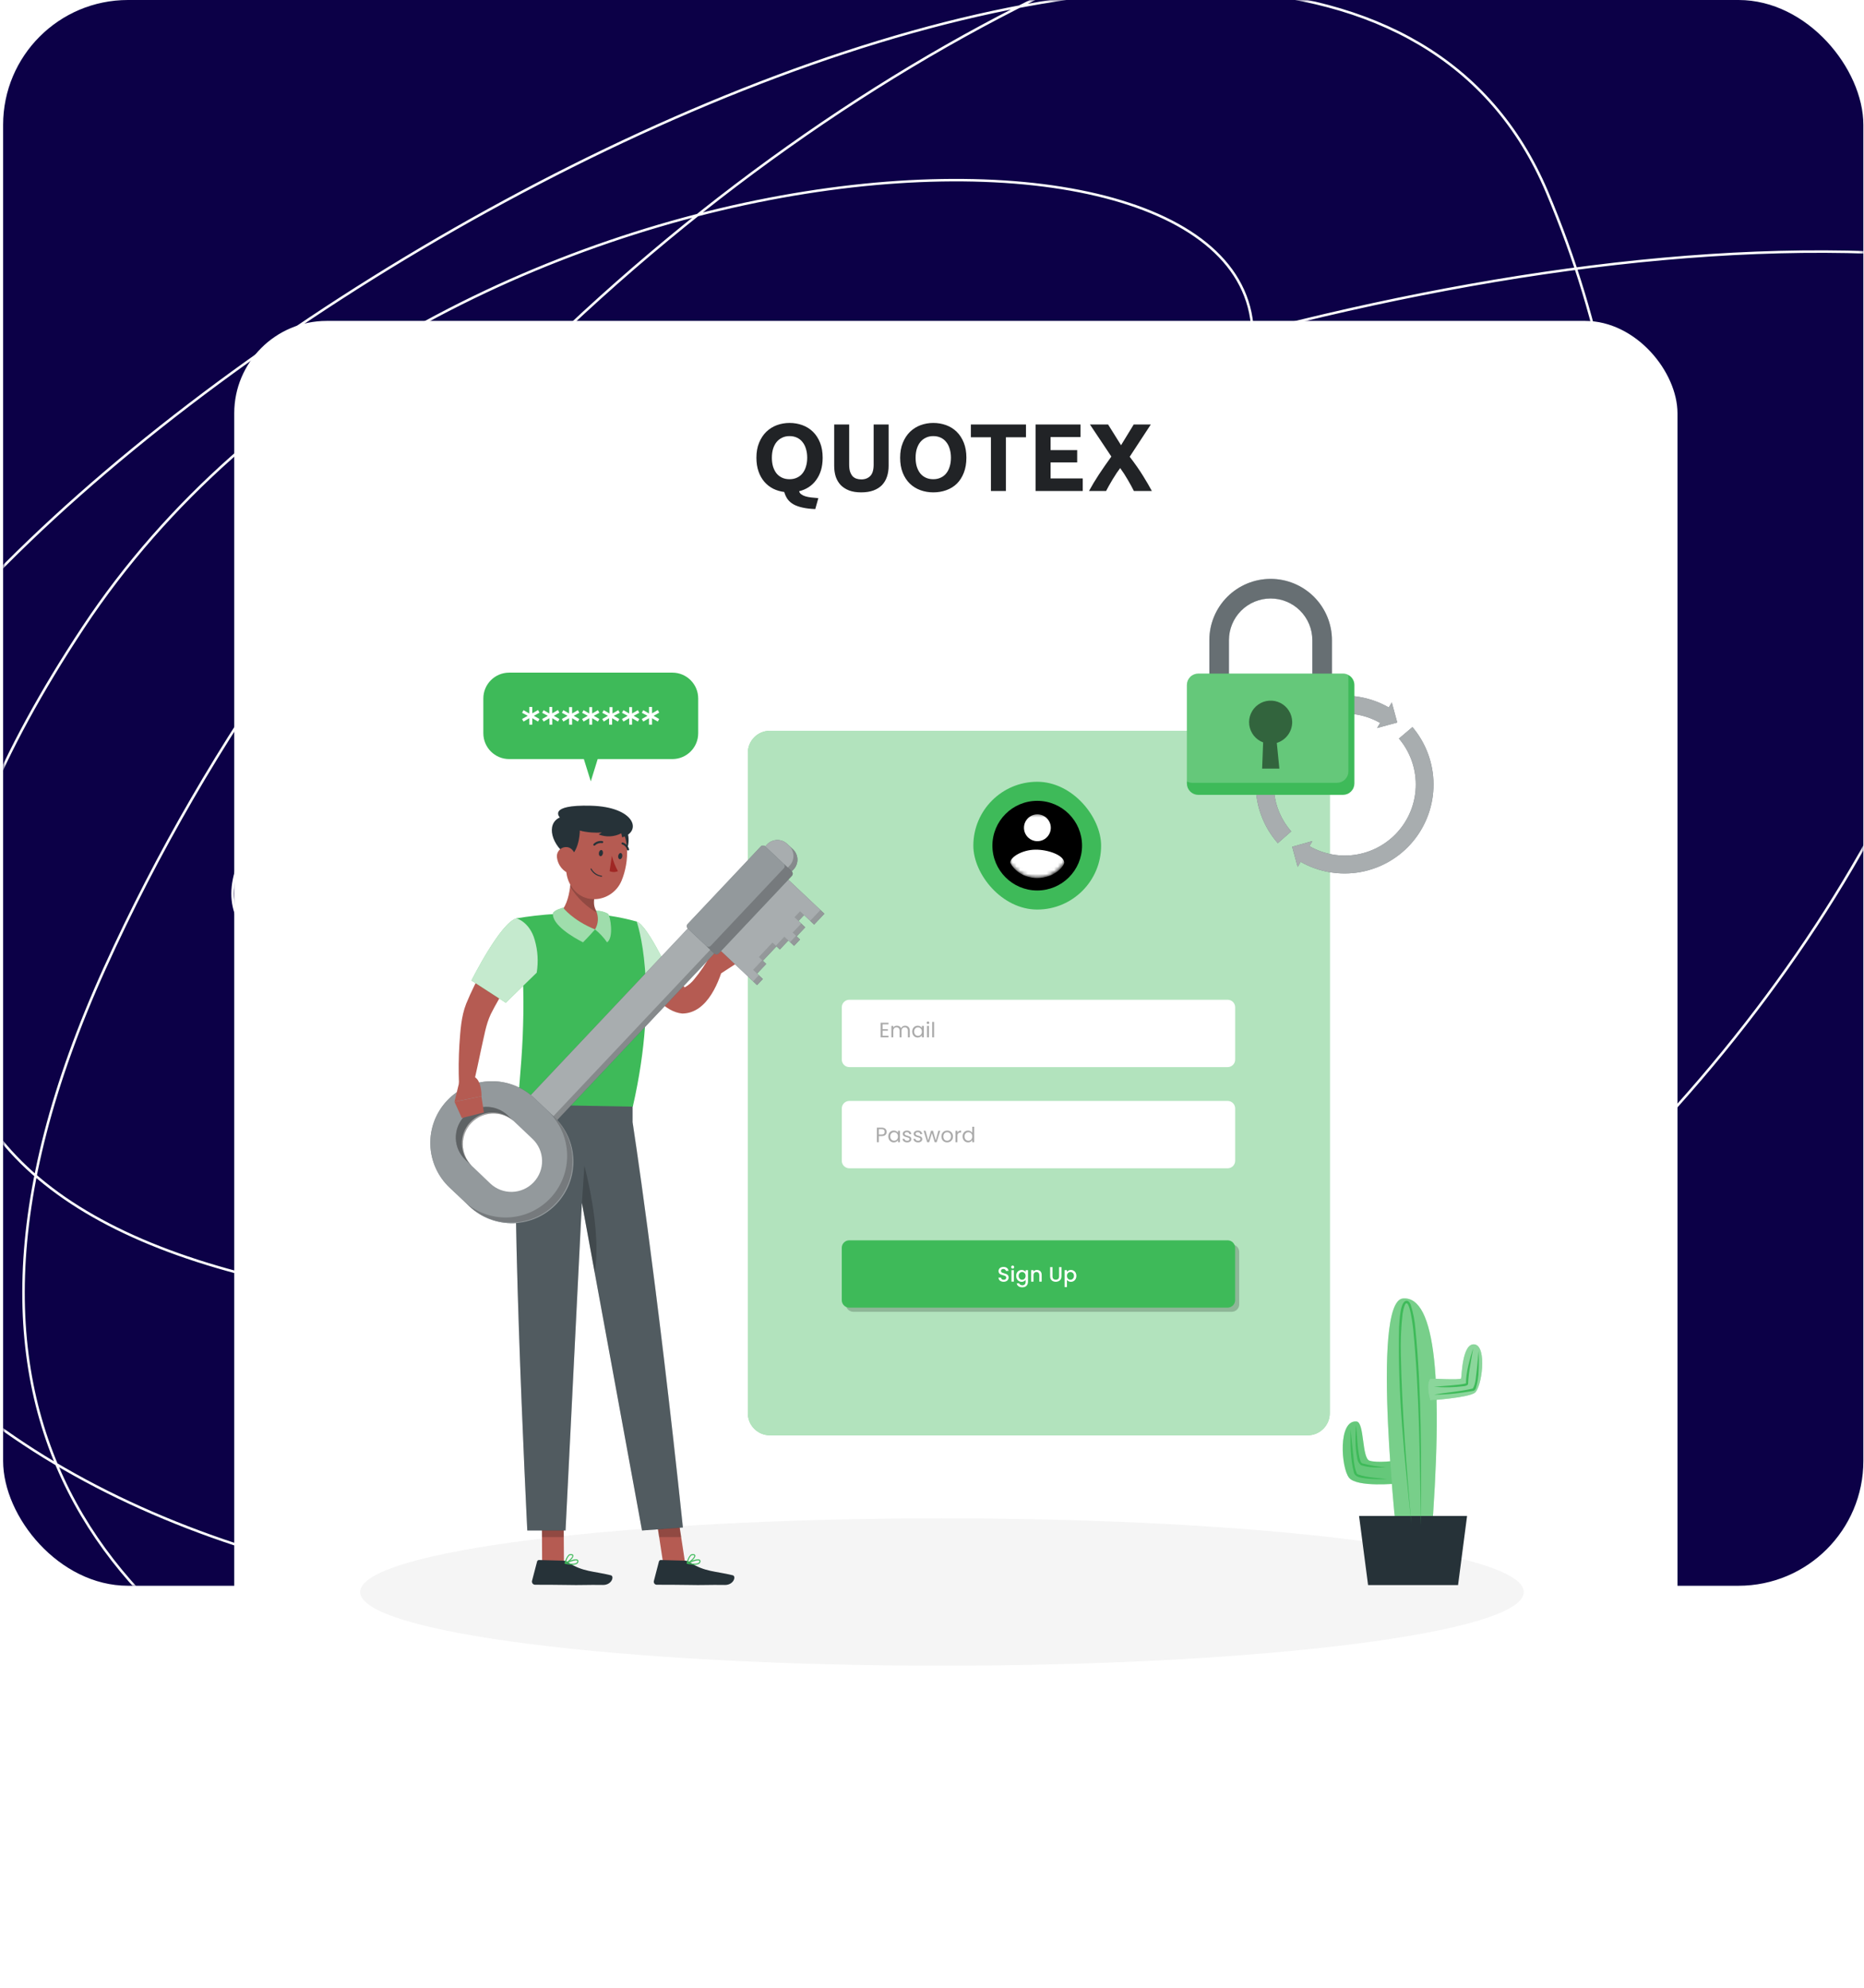 <svg width="496" height="529" viewBox="0 0 496 529" fill="none" xmlns="http://www.w3.org/2000/svg">
<rect x="0.83" width="495" height="421.913" rx="33.221" fill="#0C0047"/>
<mask id="mask0_273_6777" style="mask-type:alpha" maskUnits="userSpaceOnUse" x="0" y="0" width="496" height="422">
<rect x="0.83" width="495" height="421.913" rx="33.221" fill="url(#paint0_linear_273_6777)"/>
</mask>
<g mask="url(#mask0_273_6777)">
<path d="M305.323 510.281C279.786 495.039 -84.966 506.471 27.852 257.642C140.67 8.814 449.013 -123.412 517.999 30.915C586.986 185.242 394.891 408.921 205.083 425.306C15.274 441.692 -110.121 328.9 -41.135 204.295C27.852 79.69 351.441 -91.403 411.661 51.111C471.881 193.625 394.891 339.95 205.083 348.714C15.274 357.479 -67.815 302.988 22.135 166.952C112.084 30.915 340.769 19.102 333.146 93.027C325.523 166.951 312.564 277.076 111.322 262.596C-89.921 248.116 375.071 5.766 578.22 81.595" stroke="white" stroke-width="0.664"/>
</g>
<g filter="url(#filter0_d_273_6777)">
<rect x="61" y="62.793" width="384.04" height="429.886" rx="24.584" fill="white"/>
</g>
<path d="M205.391 121.779C205.391 122.648 205.493 123.432 205.697 124.13C205.919 124.828 206.225 125.433 206.617 125.944C207.026 126.438 207.52 126.821 208.099 127.093C208.678 127.366 209.342 127.502 210.091 127.502C210.824 127.502 211.479 127.366 212.059 127.093C212.655 126.821 213.149 126.438 213.54 125.944C213.949 125.433 214.256 124.828 214.46 124.13C214.681 123.432 214.792 122.648 214.792 121.779C214.792 120.911 214.681 120.127 214.46 119.429C214.256 118.714 213.949 118.109 213.54 117.615C213.149 117.104 212.655 116.712 212.059 116.44C211.479 116.167 210.824 116.031 210.091 116.031C209.342 116.031 208.678 116.176 208.099 116.466C207.52 116.738 207.026 117.13 206.617 117.641C206.225 118.135 205.919 118.739 205.697 119.455C205.493 120.153 205.391 120.928 205.391 121.779ZM218.905 121.779C218.905 123.023 218.752 124.147 218.446 125.152C218.139 126.14 217.705 127.008 217.143 127.758C216.598 128.507 215.942 129.129 215.175 129.623C214.409 130.117 213.566 130.474 212.646 130.696C212.731 131.036 212.919 131.309 213.208 131.513C213.498 131.735 213.864 131.913 214.307 132.05C214.75 132.186 215.261 132.288 215.84 132.356C216.436 132.424 217.074 132.484 217.756 132.535L216.938 135.448C215.61 135.396 214.469 135.26 213.515 135.039C212.578 134.834 211.778 134.545 211.113 134.17C210.466 133.795 209.947 133.336 209.555 132.791C209.18 132.246 208.891 131.615 208.686 130.9C207.63 130.764 206.651 130.474 205.748 130.031C204.846 129.572 204.062 128.958 203.398 128.192C202.734 127.426 202.214 126.506 201.839 125.433C201.465 124.36 201.277 123.142 201.277 121.779C201.277 120.264 201.516 118.935 201.993 117.794C202.47 116.636 203.108 115.665 203.909 114.882C204.726 114.098 205.663 113.51 206.719 113.119C207.792 112.727 208.916 112.531 210.091 112.531C211.301 112.531 212.442 112.727 213.515 113.119C214.588 113.51 215.525 114.098 216.325 114.882C217.126 115.665 217.756 116.636 218.216 117.794C218.675 118.935 218.905 120.264 218.905 121.779ZM229.151 131.002C227.908 131.002 226.835 130.832 225.932 130.491C225.029 130.134 224.28 129.648 223.684 129.035C223.105 128.405 222.67 127.664 222.381 126.812C222.108 125.944 221.972 124.99 221.972 123.951V112.94H225.958V123.619C225.958 124.334 226.034 124.947 226.187 125.458C226.358 125.952 226.579 126.361 226.852 126.685C227.141 126.991 227.482 127.213 227.874 127.349C228.282 127.485 228.725 127.553 229.202 127.553C230.173 127.553 230.956 127.255 231.553 126.659C232.166 126.063 232.472 125.05 232.472 123.619V112.94H236.458V123.951C236.458 124.99 236.313 125.944 236.023 126.812C235.734 127.681 235.291 128.43 234.695 129.061C234.099 129.674 233.341 130.151 232.421 130.491C231.501 130.832 230.411 131.002 229.151 131.002ZM243.637 121.779C243.637 122.648 243.74 123.432 243.944 124.13C244.165 124.828 244.472 125.433 244.864 125.944C245.272 126.438 245.766 126.821 246.345 127.093C246.925 127.366 247.589 127.502 248.338 127.502C249.071 127.502 249.726 127.366 250.305 127.093C250.901 126.821 251.395 126.438 251.787 125.944C252.196 125.433 252.502 124.828 252.707 124.13C252.928 123.432 253.039 122.648 253.039 121.779C253.039 120.911 252.928 120.127 252.707 119.429C252.502 118.714 252.196 118.109 251.787 117.615C251.395 117.104 250.901 116.712 250.305 116.44C249.726 116.167 249.071 116.031 248.338 116.031C247.589 116.031 246.925 116.176 246.345 116.466C245.766 116.738 245.272 117.13 244.864 117.641C244.472 118.135 244.165 118.739 243.944 119.455C243.74 120.153 243.637 120.928 243.637 121.779ZM257.152 121.779C257.152 123.295 256.922 124.632 256.462 125.79C256.02 126.932 255.406 127.894 254.623 128.677C253.839 129.444 252.903 130.023 251.813 130.415C250.74 130.806 249.582 131.002 248.338 131.002C247.129 131.002 245.988 130.806 244.915 130.415C243.842 130.023 242.905 129.444 242.105 128.677C241.304 127.894 240.674 126.932 240.214 125.79C239.754 124.632 239.524 123.295 239.524 121.779C239.524 120.264 239.763 118.935 240.24 117.794C240.716 116.636 241.355 115.665 242.156 114.882C242.973 114.098 243.91 113.51 244.966 113.119C246.039 112.727 247.163 112.531 248.338 112.531C249.547 112.531 250.689 112.727 251.762 113.119C252.835 113.51 253.771 114.098 254.572 114.882C255.372 115.665 256.003 116.636 256.462 117.794C256.922 118.935 257.152 120.264 257.152 121.779ZM273.007 112.94V116.338H267.668V130.645H263.682V116.338H258.343V112.94H273.007ZM275.569 130.645V112.94H287.525V116.287H279.554V119.761H286.631V123.031H279.554V127.298H288.113V130.645H275.569ZM301.729 130.645C301.235 129.657 300.69 128.66 300.094 127.655C299.515 126.634 298.842 125.595 298.076 124.539C297.837 124.845 297.531 125.271 297.156 125.816C296.798 126.361 296.432 126.94 296.057 127.553C295.7 128.166 295.359 128.754 295.035 129.316C294.712 129.878 294.473 130.321 294.32 130.645H289.773C290.522 129.265 291.391 127.817 292.378 126.301C293.383 124.786 294.499 123.176 295.725 121.473L290.028 112.94H294.857L298.305 118.458L301.678 112.94H306.225L300.605 121.524C302.035 123.38 303.236 125.101 304.207 126.685C305.178 128.252 305.944 129.572 306.506 130.645H301.729Z" fill="#212326"/>
<path d="M250.657 443.176C336.157 443.176 405.469 434.4 405.469 423.575C405.469 412.75 336.157 403.975 250.657 403.975C165.156 403.975 95.845 412.75 95.845 423.575C95.845 434.4 165.156 443.176 250.657 443.176Z" fill="#F5F5F5"/>
<path d="M347.979 194.436H204.856C201.622 194.436 199 197.057 199 200.291V376.021C199 379.256 201.622 381.877 204.856 381.877H347.979C351.213 381.877 353.835 379.256 353.835 376.021V200.291C353.835 197.057 351.213 194.436 347.979 194.436Z" fill="#3EBA59"/>
<path opacity="0.6" d="M347.979 194.436H204.856C201.622 194.436 199 197.057 199 200.291V376.021C199 379.256 201.622 381.877 204.856 381.877H347.979C351.213 381.877 353.835 379.256 353.835 376.021V200.291C353.835 197.057 351.213 194.436 347.979 194.436Z" fill="white"/>
<path opacity="0.2" d="M327.749 331.104H227.08C225.976 331.104 225.08 331.999 225.08 333.104V347.023C225.08 348.128 225.976 349.023 227.08 349.023H327.749C328.853 349.023 329.749 348.128 329.749 347.023V333.104C329.749 331.999 328.853 331.104 327.749 331.104Z" fill="black"/>
<path d="M326.658 330H225.989C224.885 330 223.989 330.895 223.989 332V345.919C223.989 347.024 224.885 347.919 225.989 347.919H326.658C327.762 347.919 328.658 347.024 328.658 345.919V332C328.658 330.895 327.762 330 326.658 330Z" fill="#3EBA59"/>
<path d="M371.494 388.643C371.494 388.643 366.55 389.299 364.438 388.643C362.326 387.987 363.118 378.403 360.966 378.203C355.998 377.747 356.846 390.475 358.958 393.155C361.07 395.835 371.942 394.699 371.942 394.699L371.494 388.643Z" fill="#3EBA59"/>
<path opacity="0.2" d="M371.494 388.643C371.494 388.643 366.55 389.299 364.438 388.643C362.326 387.987 363.118 378.403 360.966 378.203C355.998 377.747 356.846 390.475 358.958 393.155C361.07 395.835 371.942 394.699 371.942 394.699L371.494 388.643Z" fill="white"/>
<path d="M371.901 411.21C371.901 411.21 364.582 346.221 373.317 345.477C382.053 344.733 384.165 367.644 380.789 410.386L371.901 411.21Z" fill="#3EBA59"/>
<path opacity="0.3" d="M371.901 411.21C371.901 411.21 364.582 346.221 373.317 345.477C382.053 344.733 384.165 367.644 380.789 410.386L371.901 411.21Z" fill="white"/>
<path d="M361.638 403.348H390.381L387.981 421.731H364.038L361.638 403.348Z" fill="#263238"/>
<path d="M380.581 366.781C380.581 366.781 388.581 367.205 388.781 366.781C388.981 366.357 389.021 357.181 392.397 357.701C395.773 358.221 394.293 369.317 392.397 370.605C390.501 371.892 380.581 372.588 380.581 372.588C380.581 372.588 379.253 368.493 380.581 366.781Z" fill="#3EBA59"/>
<path opacity="0.4" d="M380.581 366.781C380.581 366.781 388.581 367.205 388.781 366.781C388.981 366.357 389.021 357.181 392.397 357.701C395.773 358.221 394.293 369.317 392.397 370.605C390.501 371.892 380.581 372.588 380.581 372.588C380.581 372.588 379.253 368.493 380.581 366.781Z" fill="white"/>
<path d="M375.533 405.291C373.765 387.956 371.845 370.532 372.285 353.085C372.413 351.749 372.501 345.205 374.725 346.205C375.011 346.443 375.229 346.752 375.357 347.101C376.038 349.206 376.468 351.383 376.637 353.589C378.317 370.964 378.189 388.452 378.101 405.883C377.773 388.468 377.749 370.996 376.045 353.661C375.821 351.541 374.541 342.237 373.237 349.429C372.808 353.124 372.65 356.846 372.765 360.565C373.061 375.5 374.269 390.404 375.533 405.291Z" fill="#3EBA59"/>
<path d="M381.582 368.963C383.918 368.739 388.077 368.595 390.077 368.075C390.077 365.331 391.045 361.603 392.029 358.684C391.749 359.988 391.477 361.884 391.229 363.251C390.913 364.899 390.72 366.567 390.653 368.243C390.525 368.635 390.037 368.707 389.725 368.787C387.018 369.154 384.278 369.213 381.558 368.963H381.582Z" fill="#3EBA59"/>
<path d="M381.581 371.082C384.917 370.466 388.637 370.226 391.909 369.442C392.757 368.098 392.709 366.202 392.949 364.642C393.141 362.898 393.285 361.146 393.453 359.395C393.545 361.156 393.545 362.921 393.453 364.682C393.422 366.254 393.18 367.815 392.733 369.322C392.64 369.607 392.45 369.851 392.197 370.01C388.707 370.695 385.161 371.054 381.605 371.082H381.581Z" fill="#3EBA59"/>
<path d="M369.03 390.419C366.726 390.467 364.342 390.579 362.11 389.811C361.559 389.327 361.211 388.653 361.134 387.923C360.848 386.469 360.703 384.99 360.702 383.507C360.669 382.036 360.72 380.565 360.854 379.1C360.966 380.564 361.054 382.027 361.182 383.483C361.279 384.928 361.466 386.366 361.742 387.787C361.91 388.443 362.07 389.267 362.606 389.387C364.707 389.913 366.847 390.264 369.006 390.435L369.03 390.419Z" fill="#3EBA59"/>
<path d="M359.382 380.259L359.902 385.37C360.222 387.602 360.166 390.034 361.054 392.098C361.194 392.203 361.347 392.29 361.51 392.354C363.91 393.154 366.526 393.21 369.03 393.506C367.312 393.595 365.59 393.561 363.878 393.402C362.694 393.202 360.678 393.242 360.27 391.802C359.278 388.034 359.334 384.09 359.382 380.227V380.259Z" fill="#3EBA59"/>
<path d="M341.445 199.352C343.94 195.005 348.058 191.825 352.895 190.511C357.732 189.197 362.893 189.856 367.244 192.344L366.444 193.696L371.804 192.24L370.348 186.88L369.548 188.224C364.691 185.441 359.005 184.471 353.5 185.486C347.995 186.502 343.029 189.437 339.485 193.77C335.941 198.103 334.049 203.552 334.146 209.149C334.243 214.746 336.322 220.127 340.013 224.335L343.581 221.207C340.992 218.241 339.395 214.54 339.012 210.622C338.629 206.703 339.48 202.763 341.445 199.352Z" fill="#263238"/>
<path d="M375.844 193.449L372.244 196.497C375.122 199.889 376.713 204.187 376.735 208.635C376.757 213.084 375.209 217.398 372.365 220.818C369.52 224.238 365.56 226.545 361.182 227.334C356.804 228.122 352.288 227.341 348.429 225.128L349.229 223.776L343.845 225.296L345.301 230.656L346.101 229.304C350.932 232.052 356.577 233.012 362.045 232.014C367.513 231.016 372.455 228.124 376.004 223.846C379.552 219.568 381.481 214.177 381.452 208.618C381.423 203.06 379.437 197.69 375.844 193.449Z" fill="#263238"/>
<g opacity="0.6">
<path d="M341.445 199.352C343.94 195.005 348.058 191.825 352.895 190.511C357.732 189.197 362.893 189.856 367.244 192.344L366.444 193.696L371.804 192.24L370.348 186.88L369.548 188.224C364.691 185.441 359.005 184.471 353.5 185.486C347.995 186.502 343.029 189.437 339.485 193.77C335.941 198.103 334.049 203.552 334.146 209.149C334.243 214.746 336.322 220.127 340.013 224.335L343.581 221.207C340.992 218.241 339.395 214.54 339.012 210.622C338.629 206.703 339.48 202.763 341.445 199.352Z" fill="white"/>
<path d="M375.844 193.449L372.244 196.497C375.122 199.889 376.713 204.187 376.735 208.635C376.757 213.084 375.209 217.398 372.365 220.818C369.52 224.238 365.56 226.545 361.182 227.334C356.804 228.122 352.288 227.341 348.429 225.128L349.229 223.776L343.845 225.296L345.301 230.656L346.101 229.304C350.932 232.052 356.577 233.012 362.045 232.014C367.513 231.016 372.455 228.124 376.004 223.846C379.552 219.568 381.481 214.177 381.452 208.618C381.423 203.06 379.437 197.69 375.844 193.449Z" fill="white"/>
</g>
<path d="M354.422 186.33H349.206V170.331C349.206 167.388 348.037 164.566 345.956 162.485C343.875 160.404 341.053 159.235 338.11 159.235C335.168 159.235 332.345 160.404 330.264 162.485C328.184 164.566 327.015 167.388 327.015 170.331V186.33H321.799V170.331C321.799 166.005 323.517 161.856 326.576 158.797C329.635 155.738 333.784 154.02 338.11 154.02C342.436 154.02 346.585 155.738 349.644 158.797C352.703 161.856 354.422 166.005 354.422 170.331V186.33Z" fill="#263238"/>
<g opacity="0.3">
<path d="M354.422 186.33H349.206V170.331C349.206 167.388 348.037 164.566 345.956 162.485C343.875 160.404 341.053 159.235 338.11 159.235C335.168 159.235 332.345 160.404 330.264 162.485C328.184 164.566 327.015 167.388 327.015 170.331V186.33H321.799V170.331C321.799 166.005 323.517 161.856 326.576 158.797C329.635 155.738 333.784 154.02 338.11 154.02C342.436 154.02 346.585 155.738 349.644 158.797C352.703 161.856 354.422 166.005 354.422 170.331V186.33Z" fill="white"/>
</g>
<path d="M360.398 182.259V208.442C360.398 208.841 360.319 209.236 360.166 209.605C360.014 209.974 359.79 210.309 359.507 210.591C359.225 210.874 358.89 211.098 358.521 211.25C358.152 211.403 357.757 211.482 357.358 211.482H318.847C318.449 211.481 318.055 211.401 317.687 211.248C317.32 211.095 316.986 210.87 316.706 210.588C316.425 210.306 316.202 209.971 316.051 209.603C315.9 209.234 315.822 208.84 315.823 208.442V182.259C315.822 181.861 315.9 181.466 316.051 181.098C316.202 180.73 316.425 180.395 316.706 180.113C316.986 179.83 317.32 179.606 317.687 179.453C318.055 179.299 318.449 179.22 318.847 179.219H357.358C357.862 179.215 358.358 179.342 358.798 179.587C359.282 179.844 359.687 180.229 359.969 180.7C360.251 181.171 360.399 181.71 360.398 182.259Z" fill="#3EBA59"/>
<path opacity="0.2" d="M358.798 179.587V205.242C358.798 205.641 358.719 206.036 358.566 206.404C358.413 206.772 358.189 207.107 357.907 207.389C357.625 207.67 357.289 207.893 356.921 208.045C356.552 208.197 356.157 208.275 355.758 208.274H317.247C316.75 208.275 316.26 208.152 315.823 207.914V182.259C315.822 181.861 315.9 181.466 316.051 181.098C316.202 180.73 316.425 180.395 316.706 180.113C316.986 179.83 317.32 179.606 317.687 179.453C318.055 179.299 318.449 179.22 318.847 179.219H357.358C357.862 179.215 358.358 179.342 358.798 179.587Z" fill="white"/>
<path opacity="0.5" d="M343.847 192.068C343.832 191.024 343.533 190.003 342.981 189.117C342.43 188.23 341.646 187.511 340.716 187.037C339.786 186.563 338.744 186.352 337.702 186.427C336.661 186.501 335.659 186.859 334.806 187.461C333.953 188.062 333.28 188.886 332.86 189.842C332.44 190.798 332.289 191.85 332.424 192.886C332.558 193.921 332.972 194.9 333.622 195.718C334.272 196.535 335.133 197.159 336.111 197.524L335.847 204.499H340.431L339.751 197.66C340.944 197.29 341.986 196.547 342.723 195.54C343.461 194.534 343.855 193.316 343.847 192.068Z" fill="black"/>
<path d="M154.548 199.355L157.204 207.891L159.852 199.355H154.548Z" fill="#3EBA59"/>
<path d="M178.916 178.963H135.485C131.69 178.963 128.613 182.039 128.613 185.835V195.09C128.613 198.886 131.69 201.962 135.485 201.962H178.916C182.711 201.962 185.787 198.886 185.787 195.09V185.835C185.787 182.039 182.711 178.963 178.916 178.963Z" fill="#3EBA59"/>
<path d="M142.053 190.452L143.557 191.3L143.165 191.987L141.637 191.092V192.811H140.837V191.092L139.309 191.987L138.917 191.3L140.437 190.452L138.917 189.652L139.309 188.948L140.837 189.844V188.1H141.637V189.804L143.165 188.908L143.557 189.612L142.053 190.452Z" fill="white"/>
<path d="M147.365 190.452L148.869 191.3L148.477 191.987L146.949 191.092V192.811H146.197V191.092L144.653 191.987L144.261 191.3L145.781 190.452L144.261 189.652L144.653 188.948L146.181 189.844V188.1H146.933V189.804L148.461 188.908L148.853 189.612L147.365 190.452Z" fill="white"/>
<path d="M152.652 190.449L154.156 191.297L153.764 191.985L152.237 191.089V192.809H151.437V191.089L149.909 191.985L149.517 191.297L151.029 190.449L149.517 189.649L149.909 188.945L151.437 189.841V188.137H152.237V189.841L153.764 188.945L154.156 189.649L152.652 190.449Z" fill="white"/>
<path d="M157.987 190.449L159.491 191.297L159.099 191.985L157.572 191.089V192.809H156.812V191.089L155.284 191.985L154.892 191.297L156.404 190.449L154.892 189.649L155.284 188.945L156.812 189.841V188.137H157.572V189.841L159.099 188.945L159.491 189.649L157.987 190.449Z" fill="white"/>
<path d="M163.301 190.449L164.805 191.297L164.413 191.985L162.877 191.089V192.809H162.077V191.089L160.653 191.985L160.253 191.297L161.773 190.449L160.253 189.649L160.653 188.945L162.181 189.841V188.137H162.981V189.841L164.517 188.945L164.909 189.649L163.301 190.449Z" fill="white"/>
<path d="M168.603 190.449L170.115 191.297L169.723 191.985L168.187 191.089V192.809H167.427V191.089L165.891 191.985L165.499 191.297L167.019 190.449L165.499 189.649L165.891 188.945L167.427 189.841V188.137H168.187V189.841L169.723 188.945L170.115 189.649L168.603 190.449Z" fill="white"/>
<path d="M173.915 190.452L175.419 191.3L175.027 191.987L173.499 191.092V192.811H172.699V191.092L171.171 191.987L170.779 191.3L172.299 190.452L170.779 189.652L171.171 188.948L172.699 189.844V188.1H173.499V189.804L175.027 188.908L175.419 189.612L173.915 190.452Z" fill="white"/>
<path d="M191.908 258.954L196.788 255.794L191.292 252.418C191.292 252.418 187.109 255.498 188.788 257.586L191.908 258.954Z" fill="#B55B52"/>
<path d="M199.292 250.601L193.58 249.305L191.292 252.417L196.788 255.792L199.292 250.601Z" fill="#B55B52"/>
<path d="M171.854 248.697C174.941 253.369 178.037 259.049 182.253 262.689C182.333 262.753 182.301 262.689 181.989 262.689C181.829 262.729 181.909 262.809 182.237 262.689C183.197 262.142 184.042 261.414 184.725 260.545C186.29 258.649 187.682 256.617 188.885 254.473C188.941 254.385 188.885 254.473 188.885 254.569C188.865 254.715 188.865 254.863 188.885 255.009C188.957 255.081 188.701 254.873 189.197 255.969C189.431 256.319 189.763 256.591 190.152 256.752C190.541 256.913 190.968 256.955 191.381 256.873C191.645 256.816 191.894 256.705 192.113 256.547C192.332 256.388 192.516 256.186 192.653 255.953C192.528 256.101 192.415 256.259 192.317 256.425L188.733 254.897C188.82 254.388 189.028 253.908 189.341 253.497C189.631 253.171 190.013 252.942 190.437 252.841C190.853 252.76 191.283 252.803 191.675 252.965C192.066 253.127 192.401 253.401 192.637 253.753C193.133 254.857 192.885 254.649 192.957 254.729C192.966 254.984 192.942 255.24 192.885 255.489C191.629 260.825 188.349 269.617 181.549 269.665C176.749 269.225 173.11 263.953 170.414 260.625C168.5 258.063 166.737 255.392 165.134 252.625L171.814 248.705L171.854 248.697Z" fill="#B55B52"/>
<path d="M169.388 245.186C172.588 246.242 179.076 260.985 179.076 260.985L168.053 266.217C168.053 266.217 165.813 254.633 166.253 250.897C166.528 248.662 167.651 246.618 169.388 245.186Z" fill="#3EBA59"/>
<path opacity="0.7" d="M169.388 245.186C172.588 246.242 179.076 260.985 179.076 260.985L168.053 266.217C168.053 266.217 165.813 254.633 166.253 250.897C166.528 248.662 167.651 246.618 169.388 245.186Z" fill="white"/>
<path d="M182.348 416.117L176.733 417.709L175.397 408.965L174.677 404.293L180.293 402.701L181.253 408.965L182.348 416.117Z" fill="#B55B52"/>
<path d="M150.063 416.573L144.271 417.341L144.215 408.966L144.175 403.758L149.975 403.006L150.015 408.966L150.063 416.573Z" fill="#B55B52"/>
<path opacity="0.2" d="M149.975 403.006L150.015 408.966H144.215L144.175 403.758L149.975 403.006Z" fill="black"/>
<path opacity="0.2" d="M181.253 408.965H175.397L174.677 404.293L180.293 402.701L181.253 408.965Z" fill="black"/>
<path d="M182.253 415.237L175.853 415.069C175.737 415.065 175.623 415.101 175.53 415.171C175.437 415.241 175.37 415.34 175.341 415.453L174.005 420.588C173.963 420.712 173.952 420.844 173.973 420.973C173.994 421.102 174.046 421.224 174.125 421.329C174.204 421.433 174.307 421.516 174.426 421.571C174.545 421.626 174.675 421.651 174.805 421.644C177.109 421.644 180.405 421.644 183.325 421.7C186.709 421.796 188.861 421.628 192.829 421.7C195.229 421.764 195.973 419.372 194.981 419.124C190.445 418.005 187.485 418.229 183.621 415.701C183.216 415.423 182.743 415.263 182.253 415.237Z" fill="#263238"/>
<path d="M182.741 415.949C182.736 415.92 182.741 415.891 182.754 415.865C182.767 415.839 182.787 415.818 182.813 415.805C183.085 415.677 185.477 414.549 186.173 414.965C186.239 415.003 186.294 415.058 186.332 415.124C186.37 415.19 186.389 415.265 186.389 415.341C186.397 415.466 186.375 415.592 186.324 415.707C186.274 415.822 186.198 415.924 186.101 416.005C185.445 416.549 183.781 416.277 182.845 416.061C182.818 416.056 182.793 416.042 182.775 416.022C182.756 416.002 182.744 415.976 182.741 415.949ZM183.309 415.885C184.597 416.133 185.557 416.101 185.925 415.789C185.99 415.738 186.041 415.672 186.074 415.597C186.106 415.521 186.118 415.438 186.109 415.357C186.112 415.326 186.105 415.296 186.091 415.269C186.077 415.242 186.056 415.22 186.029 415.205H185.981C185.541 415.021 184.253 415.469 183.309 415.885Z" fill="#3EBA59"/>
<path d="M182.788 416.036C182.769 416.024 182.754 416.006 182.745 415.984C182.737 415.963 182.735 415.939 182.74 415.916C182.824 415.092 183.169 414.316 183.724 413.701C183.834 413.609 183.963 413.542 184.101 413.505C184.239 413.468 184.383 413.461 184.524 413.485C184.9 413.533 185.004 413.725 185.028 413.885C185.108 414.54 183.668 415.764 182.948 416.06C182.917 416.069 182.884 416.069 182.852 416.06L182.788 416.036ZM184.46 413.757C184.36 413.743 184.257 413.75 184.16 413.778C184.062 413.805 183.971 413.853 183.892 413.917C183.449 414.409 183.17 415.027 183.092 415.684C183.828 415.276 184.812 414.317 184.756 413.917C184.756 413.917 184.756 413.829 184.636 413.789L184.46 413.757Z" fill="#3EBA59"/>
<path d="M149.83 415.237L143.43 415.069C143.314 415.065 143.2 415.101 143.107 415.171C143.014 415.241 142.947 415.34 142.918 415.453L141.574 420.588C141.541 420.712 141.537 420.841 141.562 420.967C141.586 421.092 141.639 421.21 141.716 421.312C141.793 421.414 141.893 421.496 142.007 421.554C142.121 421.612 142.246 421.643 142.374 421.644C144.67 421.644 147.974 421.644 150.894 421.7C154.278 421.796 156.422 421.628 160.39 421.7C162.789 421.764 163.541 419.372 162.541 419.124C158.014 418.005 155.046 418.229 151.19 415.701C150.787 415.426 150.317 415.265 149.83 415.237Z" fill="#263238"/>
<path d="M150.254 415.949C150.25 415.919 150.256 415.889 150.27 415.863C150.284 415.837 150.307 415.817 150.334 415.805C150.606 415.677 152.99 414.549 153.686 414.965C153.752 415.003 153.807 415.058 153.845 415.124C153.883 415.19 153.903 415.265 153.902 415.341C153.911 415.466 153.89 415.591 153.841 415.706C153.793 415.821 153.718 415.924 153.622 416.005C152.958 416.549 151.294 416.277 150.358 416.061C150.332 416.054 150.309 416.039 150.29 416.02C150.272 416 150.259 415.975 150.254 415.949ZM150.83 415.885C152.11 416.133 153.078 416.101 153.446 415.789C153.51 415.737 153.56 415.671 153.593 415.596C153.625 415.52 153.638 415.438 153.63 415.357C153.63 415.326 153.622 415.296 153.607 415.269C153.591 415.242 153.569 415.22 153.542 415.205H153.494C153.094 415.021 151.806 415.469 150.862 415.885H150.83Z" fill="#3EBA59"/>
<path d="M150.342 416.035C150.322 416.023 150.306 416.005 150.296 415.983C150.286 415.962 150.283 415.938 150.286 415.915C150.374 415.09 150.722 414.314 151.278 413.699C151.388 413.607 151.516 413.54 151.655 413.503C151.793 413.465 151.937 413.459 152.078 413.483C152.454 413.531 152.558 413.723 152.574 413.883C152.662 414.539 151.214 415.763 150.502 416.059C150.468 416.067 150.433 416.067 150.398 416.059L150.342 416.035ZM152.014 413.755C151.914 413.741 151.811 413.748 151.714 413.776C151.616 413.803 151.525 413.851 151.446 413.915C151.007 414.41 150.728 415.026 150.646 415.683C151.382 415.275 152.366 414.315 152.318 413.915C152.312 413.884 152.296 413.855 152.273 413.832C152.25 413.81 152.222 413.794 152.19 413.787C152.134 413.766 152.075 413.755 152.014 413.755Z" fill="#3EBA59"/>
<path d="M138.119 289.299C135.047 302.594 140.311 407.207 140.311 407.207H150.486L154.838 320.01L170.838 407.207L181.717 406.407C174.605 338.873 168.326 298.555 168.326 298.555V293.459L138.119 289.299Z" fill="#263238"/>
<path opacity="0.2" d="M181.733 406.391L170.853 407.191L158.254 338.553L154.846 320.002L150.494 407.199H140.318C140.318 407.199 135.054 302.57 138.118 289.299L168.357 293.467V298.563C168.357 298.563 174.621 338.897 181.733 406.391Z" fill="white"/>
<path d="M137.454 244.332C138.52 250.61 139.116 256.958 139.238 263.324C139.342 267.764 139.238 271.987 139.086 275.811C138.686 284.779 137.822 291.563 137.862 293.891L168.389 294.435C175.669 262.516 169.413 245.188 169.413 245.188C167.046 244.531 164.642 244.018 162.213 243.652C161.68 243.583 161.147 243.519 160.613 243.46C156.296 243.132 151.964 243.052 147.638 243.22C146.838 243.22 145.982 243.292 145.174 243.356C141.094 243.7 137.454 244.332 137.454 244.332Z" fill="#3EBA59"/>
<path d="M161.605 244.498C161.605 244.498 159.789 247.13 158.333 247.314C156.269 247.594 148.733 242.978 148.733 242.978C150.477 241.69 151.333 238.882 151.709 235.914C151.978 233.505 152.029 231.076 151.861 228.658L158.909 236.322C157.981 238.722 157.429 241.282 159.253 243.082C159.923 243.721 160.726 244.204 161.605 244.498Z" fill="#B55B52"/>
<path opacity="0.2" d="M159.237 243.057C156.133 241.363 153.53 238.879 151.693 235.857C151.962 233.448 152.013 231.02 151.845 228.602L158.893 236.265C157.965 238.689 157.453 241.297 159.237 243.057Z" fill="black"/>
<path d="M167.054 221.747C167.654 223.963 167.054 228.458 164.078 226.859C161.102 225.259 166.054 217.923 167.054 221.747Z" fill="#263238"/>
<path d="M151.15 224.027C150.566 229.627 149.942 232.907 152.286 236.211C155.822 241.171 163.142 239.691 165.389 234.339C167.421 229.539 168.029 221.139 162.934 218.068C161.803 217.388 160.518 217.006 159.2 216.958C157.882 216.91 156.573 217.197 155.396 217.793C154.218 218.388 153.212 219.272 152.469 220.363C151.727 221.453 151.273 222.714 151.15 224.027Z" fill="#B55B52"/>
<path d="M155.23 221.13L155.51 214.834C155.51 214.834 148.822 214.034 148.974 217.49C145.182 219.17 146.686 225.018 151.55 228.066C154.382 226.002 154.294 220.714 154.294 220.714C154.582 220.858 154.902 220.994 155.23 221.13Z" fill="#263238"/>
<path d="M148.23 228.307C148.333 229.002 148.572 229.669 148.935 230.271C149.297 230.872 149.776 231.396 150.342 231.811C151.862 232.915 153.294 231.699 153.422 229.923C153.542 228.323 152.894 225.819 151.102 225.419C150.707 225.341 150.299 225.362 149.913 225.48C149.528 225.598 149.178 225.809 148.894 226.095C148.61 226.381 148.401 226.732 148.285 227.118C148.169 227.504 148.15 227.912 148.23 228.307Z" fill="#B55B52"/>
<path d="M159.364 226.899C159.284 227.355 159.468 227.755 159.764 227.803C160.06 227.851 160.364 227.523 160.436 227.067C160.508 226.611 160.332 226.211 160.036 226.163C159.74 226.115 159.436 226.443 159.364 226.899Z" fill="#263238"/>
<path d="M164.502 227.7C164.43 228.156 164.614 228.564 164.91 228.604C165.206 228.643 165.51 228.324 165.582 227.868C165.654 227.412 165.478 227.012 165.182 226.964C164.886 226.916 164.582 227.252 164.502 227.7Z" fill="#263238"/>
<path d="M162.829 227.697C163.173 229.124 163.711 230.497 164.429 231.777C164.079 231.933 163.7 232.013 163.317 232.013C162.934 232.013 162.555 231.933 162.205 231.777L162.829 227.697Z" fill="#A02724"/>
<path d="M159.478 233.139C159.668 233.199 159.864 233.245 160.062 233.275C160.096 233.28 160.132 233.271 160.16 233.25C160.188 233.229 160.208 233.198 160.214 233.163C160.217 233.145 160.217 233.127 160.213 233.109C160.209 233.091 160.202 233.074 160.191 233.059C160.181 233.044 160.168 233.032 160.152 233.022C160.137 233.012 160.12 233.006 160.102 233.003C159.537 232.928 158.998 232.72 158.528 232.398C158.058 232.075 157.671 231.647 157.398 231.147C157.392 231.13 157.382 231.115 157.37 231.102C157.357 231.089 157.342 231.079 157.326 231.072C157.309 231.065 157.291 231.062 157.273 231.063C157.255 231.063 157.238 231.067 157.222 231.075C157.189 231.089 157.163 231.116 157.15 231.149C157.136 231.181 157.136 231.218 157.15 231.251C157.388 231.708 157.717 232.112 158.118 232.437C158.518 232.761 158.981 233 159.478 233.139Z" fill="#263238"/>
<path d="M158.053 224.996C158.099 225.011 158.148 225.013 158.195 225.002C158.241 224.99 158.284 224.966 158.317 224.932C158.559 224.691 158.853 224.509 159.176 224.401C159.5 224.293 159.844 224.261 160.181 224.308C160.216 224.316 160.251 224.317 160.285 224.311C160.32 224.305 160.353 224.293 160.383 224.274C160.413 224.255 160.438 224.231 160.459 224.203C160.479 224.174 160.493 224.142 160.501 224.108C160.509 224.074 160.51 224.038 160.505 224.004C160.499 223.969 160.486 223.936 160.468 223.906C160.449 223.877 160.425 223.851 160.396 223.831C160.368 223.81 160.336 223.796 160.301 223.788C159.877 223.716 159.442 223.747 159.032 223.879C158.623 224.012 158.251 224.241 157.949 224.548C157.899 224.599 157.87 224.668 157.87 224.74C157.87 224.812 157.899 224.881 157.949 224.932C157.979 224.96 158.015 224.982 158.053 224.996Z" fill="#263238"/>
<path d="M167.054 226.283C167.103 226.299 167.156 226.299 167.206 226.283C167.274 226.263 167.332 226.216 167.367 226.153C167.401 226.09 167.409 226.016 167.39 225.947C167.277 225.535 167.066 225.155 166.775 224.842C166.484 224.528 166.121 224.29 165.718 224.148C165.649 224.13 165.576 224.139 165.513 224.173C165.451 224.207 165.404 224.264 165.382 224.332C165.362 224.4 165.37 224.474 165.405 224.537C165.439 224.6 165.497 224.647 165.566 224.668C165.886 224.78 166.172 224.971 166.4 225.222C166.628 225.474 166.789 225.778 166.87 226.107C166.884 226.15 166.908 226.188 166.94 226.218C166.972 226.249 167.011 226.271 167.054 226.283Z" fill="#263238"/>
<path d="M148.974 217.492C148.974 217.492 145.518 214.06 157.246 214.372C168.974 214.684 170.925 221.259 165.55 222.787L165.31 221.715C164.386 222.191 163.372 222.465 162.335 222.517C161.297 222.57 160.26 222.4 159.294 222.019L160.142 221.491C160.142 221.491 152.134 222.307 148.974 217.492Z" fill="#263238"/>
<path d="M158.334 247.29C158.334 247.29 156.838 249.018 155.134 250.722C152.646 249.466 146.822 246.098 147.134 242.986C147.478 242.082 149.846 241.506 149.846 241.506C149.846 241.506 152.358 244.858 158.334 247.29Z" fill="#3EBA59"/>
<path d="M158.333 247.291C159.557 248.277 160.634 249.433 161.533 250.722C163.365 249.538 162.445 243.747 161.773 243.107C160.804 242.577 159.717 242.302 158.613 242.307C158.975 243.097 159.139 243.965 159.091 244.833C159.042 245.702 158.782 246.545 158.333 247.291Z" fill="#3EBA59"/>
<g opacity="0.5">
<path d="M158.335 247.288C158.335 247.288 156.839 249.016 155.135 250.72C152.647 249.464 146.823 246.096 147.135 242.984C147.479 242.08 149.847 241.504 149.847 241.504C149.847 241.504 152.359 244.856 158.335 247.288Z" fill="white"/>
<path d="M158.336 247.287C159.56 248.273 160.637 249.429 161.536 250.719C163.368 249.535 162.448 243.743 161.776 243.103C160.807 242.574 159.72 242.298 158.616 242.303C158.978 243.094 159.142 243.961 159.094 244.829C159.045 245.698 158.785 246.541 158.336 247.287Z" fill="white"/>
</g>
<path opacity="0.2" d="M158.255 338.551L154.847 319.999L155.503 310.184C155.503 310.184 160.167 327.207 158.255 338.551Z" fill="black"/>
<path d="M140.654 252.802C137.694 257.738 133.11 264.802 130.598 269.818C129.263 272.658 128.847 275.698 128.119 278.762C127.423 282.033 126.727 285.369 125.959 288.665L122.135 288.329C121.999 284.865 122.031 281.433 122.239 277.97C122.503 274.362 122.695 270.466 124.055 267.042C126.759 260.458 130.319 254.57 134.134 248.643L140.654 252.818V252.802Z" fill="#B55B52"/>
<path d="M137.455 244.33C133.159 245.442 125.455 260.882 125.455 260.882L134.583 266.793L142.814 258.794C143.287 255.898 143.109 252.933 142.295 250.114C140.959 245.298 137.455 244.33 137.455 244.33Z" fill="#3EBA59"/>
<path opacity="0.7" d="M137.455 244.33C133.159 245.442 125.455 260.882 125.455 260.882L134.583 266.793L142.814 258.794C143.287 255.898 143.109 252.933 142.295 250.114C140.959 245.298 137.455 244.33 137.455 244.33Z" fill="white"/>
<path d="M140.692 291.926L204.105 224.681C204.447 224.318 204.857 224.027 205.311 223.823C205.765 223.619 206.255 223.507 206.753 223.492C207.251 223.477 207.746 223.561 208.212 223.738C208.677 223.915 209.103 224.182 209.465 224.523L210.996 225.967C211.728 226.657 212.155 227.609 212.185 228.614C212.214 229.62 211.843 230.595 211.153 231.327L147.74 298.572L140.692 291.926Z" fill="#263238"/>
<path opacity="0.6" d="M140.692 291.926L204.105 224.681C204.447 224.318 204.857 224.027 205.311 223.823C205.765 223.619 206.255 223.507 206.753 223.492C207.251 223.477 207.746 223.561 208.212 223.738C208.677 223.915 209.103 224.182 209.465 224.523L210.996 225.967C211.728 226.657 212.155 227.609 212.185 228.614C212.214 229.62 211.843 230.595 211.153 231.327L147.74 298.572L140.692 291.926Z" fill="white"/>
<path opacity="0.2" d="M209.932 224.973L210.996 225.973C211.359 226.313 211.65 226.722 211.854 227.176C212.058 227.629 212.171 228.118 212.186 228.615C212.201 229.112 212.117 229.608 211.941 230.072C211.764 230.537 211.498 230.963 211.156 231.324L147.742 298.578L146.687 297.578L210.1 230.324C210.441 229.962 210.707 229.536 210.883 229.071C211.059 228.606 211.141 228.111 211.126 227.614C211.11 227.117 210.997 226.628 210.792 226.174C210.587 225.721 210.295 225.313 209.932 224.973Z" fill="black"/>
<path d="M189.7 251.009L201.452 262.097L202.98 260.473L201.46 259.041L203.876 256.473L202.988 255.633L206.62 251.785L207.508 252.625L209.78 250.217L211.299 251.657L212.875 249.977L211.987 249.137L214.259 246.721L212.475 245.041L213.963 243.465L216.643 245.985L219.363 243.105L207.612 232.018L189.7 251.009Z" fill="#263238"/>
<path opacity="0.6" d="M189.7 251.009L201.452 262.097L202.98 260.473L201.46 259.041L203.876 256.473L202.988 255.633L206.62 251.785L207.508 252.625L209.78 250.217L211.299 251.657L212.875 249.977L211.987 249.137L214.259 246.721L212.475 245.041L213.963 243.465L216.643 245.985L219.363 243.105L207.612 232.018L189.7 251.009Z" fill="white"/>
<g opacity="0.2">
<path opacity="0.6" d="M201.92 259.482L200.395 261.1L201.454 262.099L202.98 260.481L201.92 259.482Z" fill="black"/>
<path opacity="0.6" d="M207.507 252.625L206.619 251.777L202.987 255.633L203.875 256.473L201.459 259.04L200.396 258.041L202.819 255.473L201.923 254.633L205.555 250.777L206.451 251.625L208.715 249.217L209.779 250.217L207.507 252.625Z" fill="black"/>
<path opacity="0.6" d="M210.923 248.131L213.203 245.723L214.267 246.723L211.987 249.139L212.883 249.979L211.299 251.658L210.243 250.658L211.819 248.979L210.923 248.131Z" fill="black"/>
<path opacity="0.6" d="M212.896 242.462L211.408 244.039L212.467 245.038L213.955 243.461L212.896 242.462Z" fill="black"/>
<path opacity="0.6" d="M218.301 242.111L215.579 244.998L216.638 245.997L219.361 243.11L218.301 242.111Z" fill="black"/>
</g>
<path d="M202.417 225.229L182.977 245.844C182.656 246.185 182.672 246.721 183.012 247.043L190.066 253.695C190.407 254.016 190.944 254 191.265 253.659L210.705 233.045C211.026 232.704 211.011 232.167 210.67 231.846L203.616 225.194C203.275 224.873 202.738 224.889 202.417 225.229Z" fill="#263238"/>
<path d="M148.11 320.314C146.634 321.879 144.865 323.138 142.903 324.02C140.941 324.901 138.825 325.387 136.675 325.45C134.525 325.513 132.384 325.152 130.373 324.388C128.363 323.623 126.523 322.47 124.958 320.994L119.647 315.986C118.082 314.511 116.822 312.742 115.941 310.78C115.06 308.818 114.574 306.702 114.511 304.552C114.448 302.402 114.809 300.261 115.573 298.25C116.338 296.24 117.491 294.4 118.967 292.835C120.443 291.264 122.216 290 124.182 289.115C126.148 288.23 128.27 287.742 130.425 287.679C132.58 287.616 134.727 287.979 136.742 288.747C138.756 289.515 140.6 290.673 142.166 292.155L147.47 297.163C149.032 298.641 150.288 300.412 151.165 302.376C152.043 304.339 152.525 306.456 152.585 308.606C152.644 310.756 152.28 312.896 151.512 314.905C150.744 316.914 149.588 318.752 148.11 320.314Z" fill="#263238"/>
<path d="M142.005 314.552C141.271 315.332 140.39 315.96 139.414 316.399C138.437 316.838 137.383 317.081 136.313 317.113C135.242 317.145 134.176 316.965 133.174 316.585C132.173 316.205 131.257 315.631 130.478 314.896L125.454 310.096C124.674 309.362 124.047 308.481 123.609 307.504C123.17 306.527 122.928 305.473 122.897 304.402C122.866 303.332 123.046 302.265 123.427 301.264C123.808 300.263 124.382 299.347 125.118 298.569C125.851 297.789 126.731 297.161 127.708 296.722C128.684 296.283 129.738 296.041 130.808 296.009C131.878 295.978 132.944 296.158 133.944 296.54C134.944 296.921 135.86 297.497 136.637 298.233L141.709 303.032C143.275 304.521 144.186 306.571 144.242 308.731C144.297 310.891 143.493 312.985 142.005 314.552Z" fill="white"/>
<path opacity="0.5" d="M202.417 225.229L182.977 245.844C182.656 246.185 182.672 246.721 183.012 247.043L190.066 253.695C190.407 254.016 190.944 254 191.265 253.659L210.705 233.045C211.026 232.704 211.011 232.167 210.67 231.846L203.616 225.194C203.275 224.873 202.738 224.889 202.417 225.229Z" fill="white"/>
<g opacity="0.5">
<path d="M148.11 320.314C146.634 321.879 144.865 323.138 142.903 324.02C140.941 324.901 138.825 325.387 136.675 325.45C134.525 325.513 132.384 325.152 130.373 324.388C128.363 323.623 126.523 322.47 124.958 320.994L119.647 315.986C118.082 314.511 116.822 312.742 115.941 310.78C115.06 308.818 114.574 306.702 114.511 304.552C114.448 302.402 114.809 300.261 115.573 298.25C116.338 296.24 117.491 294.4 118.967 292.835C120.443 291.264 122.216 290 124.182 289.115C126.148 288.23 128.27 287.742 130.425 287.679C132.58 287.616 134.727 287.979 136.742 288.747C138.756 289.515 140.6 290.673 142.166 292.155L147.47 297.163C149.032 298.641 150.288 300.412 151.165 302.376C152.043 304.339 152.525 306.456 152.585 308.606C152.644 310.756 152.28 312.896 151.512 314.905C150.744 316.914 149.588 318.752 148.11 320.314Z" fill="white"/>
<path d="M142.004 314.554C141.27 315.334 140.389 315.961 139.413 316.401C138.436 316.84 137.382 317.083 136.312 317.115C135.241 317.147 134.175 316.967 133.174 316.587C132.172 316.207 131.256 315.633 130.477 314.898L125.453 310.098C124.673 309.364 124.046 308.483 123.608 307.506C123.169 306.528 122.927 305.475 122.896 304.404C122.865 303.333 123.045 302.267 123.426 301.266C123.807 300.265 124.382 299.349 125.117 298.571C125.85 297.791 126.73 297.163 127.707 296.724C128.683 296.285 129.737 296.042 130.807 296.011C131.877 295.98 132.943 296.16 133.943 296.542C134.944 296.923 135.859 297.499 136.636 298.235L141.708 303.034C143.274 304.523 144.185 306.573 144.241 308.733C144.296 310.893 143.492 312.987 142.004 314.554Z" fill="white"/>
</g>
<path opacity="0.2" d="M208.549 229.842L210.677 231.842C210.757 231.921 210.821 232.015 210.864 232.118C210.908 232.222 210.93 232.333 210.93 232.446C210.93 232.558 210.908 232.669 210.864 232.773C210.821 232.877 210.757 232.971 210.677 233.05L191.238 253.657C191.16 253.737 191.066 253.8 190.963 253.844C190.86 253.887 190.75 253.909 190.638 253.909C190.526 253.909 190.416 253.887 190.312 253.844C190.209 253.8 190.116 253.737 190.038 253.657L187.918 251.657C188.077 251.814 188.291 251.902 188.514 251.902C188.737 251.902 188.951 251.814 189.11 251.657L208.549 231.042C208.629 230.964 208.693 230.87 208.736 230.767C208.779 230.664 208.801 230.554 208.801 230.442C208.801 230.33 208.779 230.219 208.736 230.116C208.693 230.013 208.629 229.92 208.549 229.842Z" fill="black"/>
<g opacity="0.2">
<path d="M135.054 296.754L136.654 298.25C135.064 296.875 133.006 296.168 130.907 296.273C128.809 296.379 126.832 297.29 125.388 298.817C123.945 300.344 123.146 302.369 123.159 304.47C123.171 306.572 123.993 308.587 125.454 310.097L123.855 308.593C122.281 307.108 121.363 305.059 121.3 302.896C121.238 300.734 122.037 298.635 123.523 297.062C125.008 295.488 127.057 294.57 129.22 294.507C131.382 294.445 133.481 295.244 135.054 296.73V296.754Z" fill="black"/>
<path d="M145.846 295.699L147.446 297.203C150.507 300.208 152.267 304.292 152.349 308.58C152.432 312.868 150.83 317.017 147.887 320.136C144.944 323.256 140.896 325.098 136.61 325.265C132.325 325.433 128.145 323.914 124.967 321.034L123.367 319.538C126.534 322.486 130.739 324.061 135.063 323.92C139.388 323.779 143.481 321.933 146.449 318.785C149.417 315.637 151.02 311.443 150.907 307.118C150.794 302.793 148.975 298.688 145.846 295.699Z" fill="black"/>
</g>
<g opacity="0.2">
<path d="M135.054 296.754L136.654 298.25C135.064 296.875 133.006 296.168 130.907 296.273C128.809 296.379 126.832 297.29 125.388 298.817C123.945 300.344 123.146 302.369 123.159 304.47C123.171 306.572 123.993 308.587 125.454 310.097L123.855 308.593C122.281 307.108 121.363 305.059 121.3 302.896C121.238 300.734 122.037 298.635 123.523 297.062C125.008 295.488 127.057 294.57 129.22 294.507C131.382 294.445 133.481 295.244 135.054 296.73V296.754Z" fill="black"/>
<path d="M135.054 296.754L136.654 298.25C135.064 296.875 133.006 296.168 130.907 296.273C128.809 296.379 126.832 297.29 125.388 298.817C123.945 300.344 123.146 302.369 123.159 304.47C123.171 306.572 123.993 308.587 125.454 310.097L123.855 308.593C122.281 307.108 121.363 305.059 121.3 302.896C121.238 300.734 122.037 298.635 123.523 297.062C125.008 295.488 127.057 294.57 129.22 294.507C131.382 294.445 133.481 295.244 135.054 296.73V296.754Z" fill="black"/>
</g>
<path d="M122.879 297.465L128.758 295.993L128.102 291.697L120.935 293.145L122.879 297.465Z" fill="#B55B52"/>
<path d="M122.303 287.52L120.935 293.12L128.134 291.672C128.134 291.672 128.23 286.64 125.558 286.312L122.303 287.52Z" fill="#B55B52"/>
<path d="M326.669 266H226C224.895 266 224 266.895 224 268V281.919C224 283.024 224.895 283.919 226 283.919H326.669C327.773 283.919 328.669 283.024 328.669 281.919V268C328.669 266.895 327.773 266 326.669 266Z" fill="white"/>
<path d="M234.844 272.535V273.831H236.256V274.248H234.844V275.583H236.423V276H234.337V272.118H236.423V272.535H234.844ZM240.854 272.896C241.092 272.896 241.303 272.947 241.488 273.047C241.674 273.143 241.82 273.289 241.928 273.486C242.035 273.683 242.089 273.922 242.089 274.204V276H241.588V274.276C241.588 273.972 241.512 273.74 241.36 273.581C241.212 273.417 241.01 273.336 240.754 273.336C240.491 273.336 240.281 273.421 240.126 273.592C239.97 273.759 239.892 274.001 239.892 274.32V276H239.392V274.276C239.392 273.972 239.316 273.74 239.163 273.581C239.015 273.417 238.813 273.336 238.557 273.336C238.294 273.336 238.084 273.421 237.929 273.592C237.773 273.759 237.695 274.001 237.695 274.32V276H237.189V272.952H237.695V273.391C237.795 273.232 237.929 273.11 238.096 273.024C238.266 272.939 238.453 272.896 238.657 272.896C238.913 272.896 239.139 272.954 239.336 273.069C239.532 273.184 239.679 273.353 239.775 273.575C239.861 273.36 240.001 273.193 240.198 273.074C240.395 272.956 240.613 272.896 240.854 272.896ZM242.73 274.465C242.73 274.153 242.793 273.881 242.919 273.647C243.045 273.41 243.218 273.226 243.437 273.097C243.659 272.967 243.906 272.902 244.176 272.902C244.443 272.902 244.675 272.959 244.872 273.074C245.068 273.189 245.215 273.334 245.311 273.508V272.952H245.823V276H245.311V275.433C245.211 275.611 245.061 275.759 244.86 275.878C244.664 275.993 244.434 276.05 244.171 276.05C243.9 276.05 243.655 275.983 243.437 275.85C243.218 275.716 243.045 275.529 242.919 275.288C242.793 275.047 242.73 274.773 242.73 274.465ZM245.311 274.47C245.311 274.241 245.265 274.04 245.172 273.87C245.079 273.699 244.953 273.569 244.794 273.48C244.638 273.388 244.466 273.341 244.276 273.341C244.087 273.341 243.915 273.386 243.759 273.475C243.603 273.564 243.479 273.694 243.386 273.864C243.294 274.035 243.247 274.235 243.247 274.465C243.247 274.699 243.294 274.902 243.386 275.077C243.479 275.247 243.603 275.379 243.759 275.472C243.915 275.561 244.087 275.605 244.276 275.605C244.466 275.605 244.638 275.561 244.794 275.472C244.953 275.379 245.079 275.247 245.172 275.077C245.265 274.902 245.311 274.7 245.311 274.47ZM246.939 272.457C246.843 272.457 246.761 272.424 246.695 272.357C246.628 272.29 246.594 272.209 246.594 272.112C246.594 272.016 246.628 271.934 246.695 271.868C246.761 271.801 246.843 271.767 246.939 271.767C247.032 271.767 247.11 271.801 247.173 271.868C247.24 271.934 247.273 272.016 247.273 272.112C247.273 272.209 247.24 272.29 247.173 272.357C247.11 272.424 247.032 272.457 246.939 272.457ZM247.184 272.952V276H246.678V272.952H247.184ZM248.553 271.884V276H248.047V271.884H248.553Z" fill="#AAAAAA"/>
<path d="M326.669 292.92H226C224.895 292.92 224 293.815 224 294.92V308.839C224 309.944 224.895 310.839 226 310.839H326.669C327.773 310.839 328.669 309.944 328.669 308.839V294.92C328.669 293.815 327.773 292.92 326.669 292.92Z" fill="white"/>
<path d="M235.929 301.154C235.929 301.477 235.818 301.746 235.596 301.961C235.377 302.172 235.041 302.278 234.589 302.278H233.844V303.896H233.337V300.02H234.589C235.026 300.02 235.358 300.126 235.584 300.337C235.814 300.548 235.929 300.821 235.929 301.154ZM234.589 301.861C234.871 301.861 235.078 301.8 235.212 301.677C235.345 301.555 235.412 301.381 235.412 301.154C235.412 300.676 235.138 300.437 234.589 300.437H233.844V301.861H234.589ZM236.369 302.361C236.369 302.05 236.432 301.777 236.558 301.544C236.684 301.306 236.857 301.123 237.076 300.993C237.298 300.863 237.545 300.799 237.815 300.799C238.082 300.799 238.314 300.856 238.511 300.971C238.707 301.086 238.854 301.23 238.95 301.405V300.849H239.462V303.896H238.95V303.329C238.85 303.507 238.7 303.655 238.499 303.774C238.303 303.889 238.073 303.947 237.81 303.947C237.539 303.947 237.294 303.88 237.076 303.746C236.857 303.613 236.684 303.426 236.558 303.185C236.432 302.944 236.369 302.669 236.369 302.361ZM238.95 302.367C238.95 302.137 238.904 301.937 238.811 301.766C238.718 301.596 238.592 301.466 238.433 301.377C238.277 301.284 238.105 301.238 237.915 301.238C237.726 301.238 237.554 301.282 237.398 301.371C237.242 301.46 237.118 301.59 237.026 301.761C236.933 301.931 236.887 302.132 236.887 302.361C236.887 302.595 236.933 302.799 237.026 302.973C237.118 303.144 237.242 303.275 237.398 303.368C237.554 303.457 237.726 303.502 237.915 303.502C238.105 303.502 238.277 303.457 238.433 303.368C238.592 303.275 238.718 303.144 238.811 302.973C238.904 302.799 238.95 302.597 238.95 302.367ZM241.396 303.947C241.162 303.947 240.953 303.908 240.767 303.83C240.582 303.748 240.436 303.637 240.328 303.496C240.221 303.351 240.161 303.186 240.15 303.001H240.673C240.688 303.153 240.758 303.277 240.884 303.374C241.014 303.47 241.183 303.518 241.39 303.518C241.583 303.518 241.735 303.476 241.847 303.39C241.958 303.305 242.013 303.198 242.013 303.068C242.013 302.934 241.954 302.836 241.835 302.773C241.717 302.706 241.533 302.641 241.285 302.578C241.059 302.519 240.873 302.46 240.729 302.4C240.588 302.337 240.465 302.246 240.361 302.128C240.261 302.005 240.211 301.846 240.211 301.649C240.211 301.494 240.258 301.351 240.35 301.221C240.443 301.091 240.575 300.989 240.745 300.915C240.916 300.837 241.11 300.799 241.329 300.799C241.667 300.799 241.939 300.884 242.147 301.054C242.354 301.225 242.466 301.459 242.481 301.755H241.974C241.963 301.596 241.898 301.468 241.78 301.371C241.665 301.275 241.509 301.227 241.313 301.227C241.131 301.227 240.986 301.266 240.879 301.344C240.771 301.421 240.717 301.523 240.717 301.649C240.717 301.75 240.749 301.833 240.812 301.9C240.879 301.963 240.96 302.015 241.057 302.055C241.157 302.093 241.294 302.135 241.468 302.183C241.687 302.243 241.865 302.302 242.002 302.361C242.139 302.417 242.256 302.502 242.353 302.617C242.453 302.732 242.505 302.882 242.508 303.068C242.508 303.235 242.462 303.385 242.369 303.518C242.277 303.652 242.145 303.757 241.974 303.835C241.808 303.909 241.615 303.947 241.396 303.947ZM244.302 303.947C244.068 303.947 243.859 303.908 243.673 303.83C243.488 303.748 243.342 303.637 243.234 303.496C243.126 303.351 243.067 303.186 243.056 303.001H243.579C243.594 303.153 243.664 303.277 243.79 303.374C243.92 303.47 244.089 303.518 244.296 303.518C244.489 303.518 244.641 303.476 244.752 303.39C244.864 303.305 244.919 303.198 244.919 303.068C244.919 302.934 244.86 302.836 244.741 302.773C244.623 302.706 244.439 302.641 244.191 302.578C243.964 302.519 243.779 302.46 243.634 302.4C243.494 302.337 243.371 302.246 243.267 302.128C243.167 302.005 243.117 301.846 243.117 301.649C243.117 301.494 243.164 301.351 243.256 301.221C243.349 301.091 243.481 300.989 243.651 300.915C243.822 300.837 244.016 300.799 244.235 300.799C244.573 300.799 244.845 300.884 245.053 301.054C245.26 301.225 245.372 301.459 245.386 301.755H244.88C244.869 301.596 244.804 301.468 244.686 301.371C244.571 301.275 244.415 301.227 244.218 301.227C244.037 301.227 243.892 301.266 243.785 301.344C243.677 301.421 243.623 301.523 243.623 301.649C243.623 301.75 243.655 301.833 243.718 301.9C243.785 301.963 243.866 302.015 243.963 302.055C244.063 302.093 244.2 302.135 244.374 302.183C244.593 302.243 244.771 302.302 244.908 302.361C245.045 302.417 245.162 302.502 245.259 302.617C245.359 302.732 245.411 302.882 245.414 303.068C245.414 303.235 245.368 303.385 245.275 303.518C245.183 303.652 245.051 303.757 244.88 303.835C244.713 303.909 244.521 303.947 244.302 303.947ZM250.189 300.849L249.238 303.896H248.715L247.981 301.477L247.247 303.896H246.724L245.767 300.849H246.284L246.985 303.407L247.742 300.849H248.259L248.999 303.413L249.688 300.849H250.189ZM252.021 303.947C251.735 303.947 251.475 303.882 251.242 303.752C251.012 303.622 250.83 303.439 250.697 303.201C250.567 302.96 250.502 302.682 250.502 302.367C250.502 302.055 250.569 301.781 250.702 301.544C250.84 301.303 251.025 301.119 251.259 300.993C251.492 300.863 251.754 300.799 252.043 300.799C252.332 300.799 252.593 300.863 252.827 300.993C253.061 301.119 253.244 301.301 253.378 301.538C253.515 301.776 253.583 302.052 253.583 302.367C253.583 302.682 253.513 302.96 253.372 303.201C253.235 303.439 253.048 303.622 252.81 303.752C252.573 303.882 252.31 303.947 252.021 303.947ZM252.021 303.502C252.202 303.502 252.373 303.459 252.532 303.374C252.692 303.288 252.82 303.16 252.916 302.99C253.016 302.819 253.066 302.612 253.066 302.367C253.066 302.122 253.018 301.915 252.922 301.744C252.825 301.573 252.699 301.447 252.543 301.366C252.388 301.281 252.219 301.238 252.037 301.238C251.852 301.238 251.681 301.281 251.526 301.366C251.374 301.447 251.251 301.573 251.158 301.744C251.066 301.915 251.019 302.122 251.019 302.367C251.019 302.615 251.064 302.825 251.153 302.995C251.246 303.166 251.368 303.294 251.52 303.379C251.672 303.461 251.839 303.502 252.021 303.502ZM254.755 301.344C254.844 301.169 254.97 301.034 255.133 300.938C255.3 300.841 255.502 300.793 255.739 300.793V301.316H255.606C255.039 301.316 254.755 301.624 254.755 302.239V303.896H254.249V300.849H254.755V301.344ZM256.135 302.361C256.135 302.05 256.198 301.777 256.324 301.544C256.45 301.306 256.622 301.123 256.841 300.993C257.063 300.863 257.312 300.799 257.586 300.799C257.824 300.799 258.044 300.854 258.248 300.965C258.452 301.073 258.608 301.216 258.715 301.394V299.781H259.227V303.896H258.715V303.324C258.615 303.505 258.467 303.655 258.27 303.774C258.074 303.889 257.844 303.947 257.581 303.947C257.31 303.947 257.063 303.88 256.841 303.746C256.622 303.613 256.45 303.426 256.324 303.185C256.198 302.944 256.135 302.669 256.135 302.361ZM258.715 302.367C258.715 302.137 258.669 301.937 258.576 301.766C258.484 301.596 258.358 301.466 258.198 301.377C258.042 301.284 257.87 301.238 257.681 301.238C257.492 301.238 257.319 301.282 257.164 301.371C257.008 301.46 256.884 301.59 256.791 301.761C256.698 301.931 256.652 302.132 256.652 302.361C256.652 302.595 256.698 302.799 256.791 302.973C256.884 303.144 257.008 303.275 257.164 303.368C257.319 303.457 257.492 303.502 257.681 303.502C257.87 303.502 258.042 303.457 258.198 303.368C258.358 303.275 258.484 303.144 258.576 302.973C258.669 302.799 258.715 302.597 258.715 302.367Z" fill="#AAAAAA"/>
<path d="M267.061 341.039C266.802 341.039 266.568 340.994 266.36 340.905C266.153 340.813 265.99 340.683 265.871 340.516C265.752 340.349 265.693 340.155 265.693 339.932H266.372C266.386 340.099 266.451 340.236 266.566 340.344C266.685 340.451 266.85 340.505 267.061 340.505C267.28 340.505 267.451 340.453 267.573 340.349C267.695 340.242 267.757 340.105 267.757 339.938C267.757 339.808 267.718 339.702 267.64 339.621C267.566 339.539 267.471 339.476 267.356 339.432C267.245 339.387 267.089 339.339 266.889 339.287C266.637 339.22 266.431 339.153 266.271 339.087C266.116 339.016 265.982 338.909 265.871 338.764C265.76 338.62 265.704 338.427 265.704 338.186C265.704 337.963 265.76 337.769 265.871 337.602C265.982 337.435 266.138 337.307 266.338 337.218C266.538 337.129 266.77 337.084 267.033 337.084C267.408 337.084 267.714 337.179 267.951 337.368C268.192 337.553 268.326 337.809 268.352 338.136H267.651C267.64 337.995 267.573 337.874 267.451 337.774C267.328 337.674 267.167 337.624 266.967 337.624C266.785 337.624 266.637 337.67 266.522 337.763C266.407 337.856 266.349 337.989 266.349 338.163C266.349 338.282 266.385 338.38 266.455 338.458C266.529 338.532 266.622 338.592 266.733 338.636C266.844 338.681 266.996 338.729 267.189 338.781C267.445 338.851 267.653 338.922 267.812 338.992C267.975 339.063 268.112 339.172 268.224 339.32C268.339 339.465 268.396 339.66 268.396 339.904C268.396 340.101 268.342 340.286 268.235 340.46C268.131 340.635 267.977 340.776 267.773 340.883C267.573 340.987 267.336 341.039 267.061 341.039ZM269.467 337.529C269.352 337.529 269.256 337.49 269.178 337.413C269.1 337.335 269.061 337.238 269.061 337.123C269.061 337.008 269.1 336.912 269.178 336.834C269.256 336.756 269.352 336.717 269.467 336.717C269.578 336.717 269.673 336.756 269.751 336.834C269.828 336.912 269.867 337.008 269.867 337.123C269.867 337.238 269.828 337.335 269.751 337.413C269.673 337.49 269.578 337.529 269.467 337.529ZM269.778 337.935V341H269.144V337.935H269.778ZM271.846 337.885C272.083 337.885 272.292 337.934 272.474 338.03C272.659 338.123 272.804 338.239 272.908 338.38V337.935H273.548V341.05C273.548 341.332 273.488 341.582 273.37 341.801C273.251 342.023 273.078 342.198 272.852 342.324C272.63 342.45 272.363 342.513 272.051 342.513C271.636 342.513 271.291 342.415 271.017 342.218C270.742 342.025 270.587 341.762 270.55 341.428H271.178C271.226 341.588 271.328 341.716 271.484 341.812C271.643 341.912 271.833 341.962 272.051 341.962C272.307 341.962 272.513 341.884 272.669 341.729C272.828 341.573 272.908 341.347 272.908 341.05V340.538C272.8 340.683 272.654 340.805 272.468 340.905C272.287 341.002 272.079 341.05 271.846 341.05C271.579 341.05 271.334 340.983 271.111 340.85C270.893 340.713 270.718 340.524 270.589 340.283C270.463 340.038 270.399 339.762 270.399 339.454C270.399 339.146 270.463 338.873 270.589 338.636C270.718 338.399 270.893 338.215 271.111 338.086C271.334 337.952 271.579 337.885 271.846 337.885ZM272.908 339.465C272.908 339.254 272.863 339.07 272.774 338.914C272.689 338.759 272.576 338.64 272.435 338.558C272.294 338.477 272.142 338.436 271.979 338.436C271.816 338.436 271.664 338.477 271.523 338.558C271.382 338.636 271.267 338.753 271.178 338.909C271.093 339.061 271.05 339.242 271.05 339.454C271.05 339.665 271.093 339.851 271.178 340.01C271.267 340.169 271.382 340.292 271.523 340.377C271.668 340.459 271.82 340.499 271.979 340.499C272.142 340.499 272.294 340.459 272.435 340.377C272.576 340.295 272.689 340.177 272.774 340.021C272.863 339.862 272.908 339.676 272.908 339.465ZM275.927 337.885C276.168 337.885 276.383 337.935 276.572 338.036C276.765 338.136 276.915 338.284 277.022 338.48C277.13 338.677 277.184 338.914 277.184 339.192V341H276.555V339.287C276.555 339.013 276.486 338.803 276.349 338.658C276.212 338.51 276.025 338.436 275.787 338.436C275.55 338.436 275.361 338.51 275.22 338.658C275.083 338.803 275.014 339.013 275.014 339.287V341H274.38V337.935H275.014V338.286C275.118 338.16 275.25 338.061 275.409 337.991C275.572 337.921 275.745 337.885 275.927 337.885ZM280.066 337.134V339.598C280.066 339.891 280.142 340.112 280.294 340.26C280.449 340.409 280.664 340.483 280.939 340.483C281.217 340.483 281.432 340.409 281.584 340.26C281.74 340.112 281.818 339.891 281.818 339.598V337.134H282.452V339.587C282.452 339.902 282.383 340.169 282.246 340.388C282.109 340.607 281.925 340.77 281.695 340.878C281.465 340.985 281.211 341.039 280.933 341.039C280.655 341.039 280.401 340.985 280.171 340.878C279.945 340.77 279.765 340.607 279.632 340.388C279.498 340.169 279.432 339.902 279.432 339.587V337.134H280.066ZM283.911 338.386C284.019 338.245 284.165 338.126 284.351 338.03C284.536 337.934 284.746 337.885 284.979 337.885C285.246 337.885 285.489 337.952 285.708 338.086C285.93 338.215 286.104 338.399 286.231 338.636C286.357 338.873 286.42 339.146 286.42 339.454C286.42 339.762 286.357 340.038 286.231 340.283C286.104 340.524 285.93 340.713 285.708 340.85C285.489 340.983 285.246 341.05 284.979 341.05C284.746 341.05 284.538 341.004 284.356 340.911C284.175 340.815 284.026 340.696 283.911 340.555V342.457H283.277V337.935H283.911V338.386ZM285.774 339.454C285.774 339.242 285.73 339.061 285.641 338.909C285.556 338.753 285.441 338.636 285.296 338.558C285.155 338.477 285.003 338.436 284.84 338.436C284.681 338.436 284.529 338.477 284.384 338.558C284.243 338.64 284.128 338.759 284.039 338.914C283.954 339.07 283.911 339.254 283.911 339.465C283.911 339.676 283.954 339.862 284.039 340.021C284.128 340.177 284.243 340.295 284.384 340.377C284.529 340.459 284.681 340.499 284.84 340.499C285.003 340.499 285.155 340.459 285.296 340.377C285.441 340.292 285.556 340.169 285.641 340.01C285.73 339.851 285.774 339.665 285.774 339.454Z" fill="white"/>
<g clip-path="url(#clip0_273_6777)">
<rect x="259" y="208" width="34" height="34" rx="17" fill="#3EBA59"/>
<mask id="mask1_273_6777" style="mask-type:luminance" maskUnits="userSpaceOnUse" x="259" y="208" width="34" height="34">
<path d="M293 208H259V242H293V208Z" fill="white"/>
</mask>
<g mask="url(#mask1_273_6777)">
<path d="M276.001 213.072C269.416 213.072 264.074 218.414 264.074 224.999C264.074 231.584 269.416 236.925 276.001 236.925C282.586 236.925 287.927 231.584 287.927 224.999C287.927 218.414 282.586 213.072 276.001 213.072Z" fill="black"/>
<mask id="mask2_273_6777" style="mask-type:alpha" maskUnits="userSpaceOnUse" x="267" y="216" width="18" height="18">
<path d="M275.958 216.375C280.694 216.375 284.54 220.221 284.54 224.957C284.54 229.693 280.694 233.539 275.958 233.539C271.222 233.539 267.376 229.693 267.376 224.957C267.376 220.221 271.222 216.375 275.958 216.375Z" fill="#D9DFE6"/>
</mask>
<g mask="url(#mask2_273_6777)">
<path d="M276.043 216.67C278.013 216.67 279.613 218.27 279.613 220.24C279.613 222.21 278.013 223.81 276.043 223.81C274.072 223.81 272.473 222.21 272.473 220.24C272.473 218.27 274.072 216.67 276.043 216.67Z" fill="white"/>
<path d="M275.542 226.063C271.972 226.095 268.849 228.05 268.838 229.495C268.835 229.941 271.133 233.628 275.967 233.628C280.802 233.628 283.256 230.228 283.192 229.484C283.019 227.468 278.783 226.034 275.542 226.063Z" fill="white"/>
</g>
</g>
</g>
<defs>
<filter id="filter0_d_273_6777" x="49.04" y="62.793" width="410.617" height="465.766" filterUnits="userSpaceOnUse" color-interpolation-filters="sRGB">
<feFlood flood-opacity="0" result="BackgroundImageFix"/>
<feColorMatrix in="SourceAlpha" type="matrix" values="0 0 0 0 0 0 0 0 0 0 0 0 0 0 0 0 0 0 127 0" result="hardAlpha"/>
<feOffset dx="1.329" dy="22.591"/>
<feGaussianBlur stdDeviation="6.644"/>
<feComposite in2="hardAlpha" operator="out"/>
<feColorMatrix type="matrix" values="0 0 0 0 0.458 0 0 0 0 0.458 0 0 0 0 0.458 0 0 0 0.25 0"/>
<feBlend mode="multiply" in2="BackgroundImageFix" result="effect1_dropShadow_273_6777"/>
<feBlend mode="normal" in="SourceGraphic" in2="effect1_dropShadow_273_6777" result="shape"/>
</filter>
<linearGradient id="paint0_linear_273_6777" x1="-167.681" y1="4.6412e-05" x2="610.158" y2="152.981" gradientUnits="userSpaceOnUse">
<stop offset="0.096" stop-color="#A2FBFF"/>
<stop offset="0.551" stop-color="#CCD0FF"/>
<stop offset="1" stop-color="#FFCCE0"/>
</linearGradient>
<clipPath id="clip0_273_6777">
<rect x="259" y="208" width="34" height="34" rx="17" fill="white"/>
</clipPath>
</defs>
</svg>

